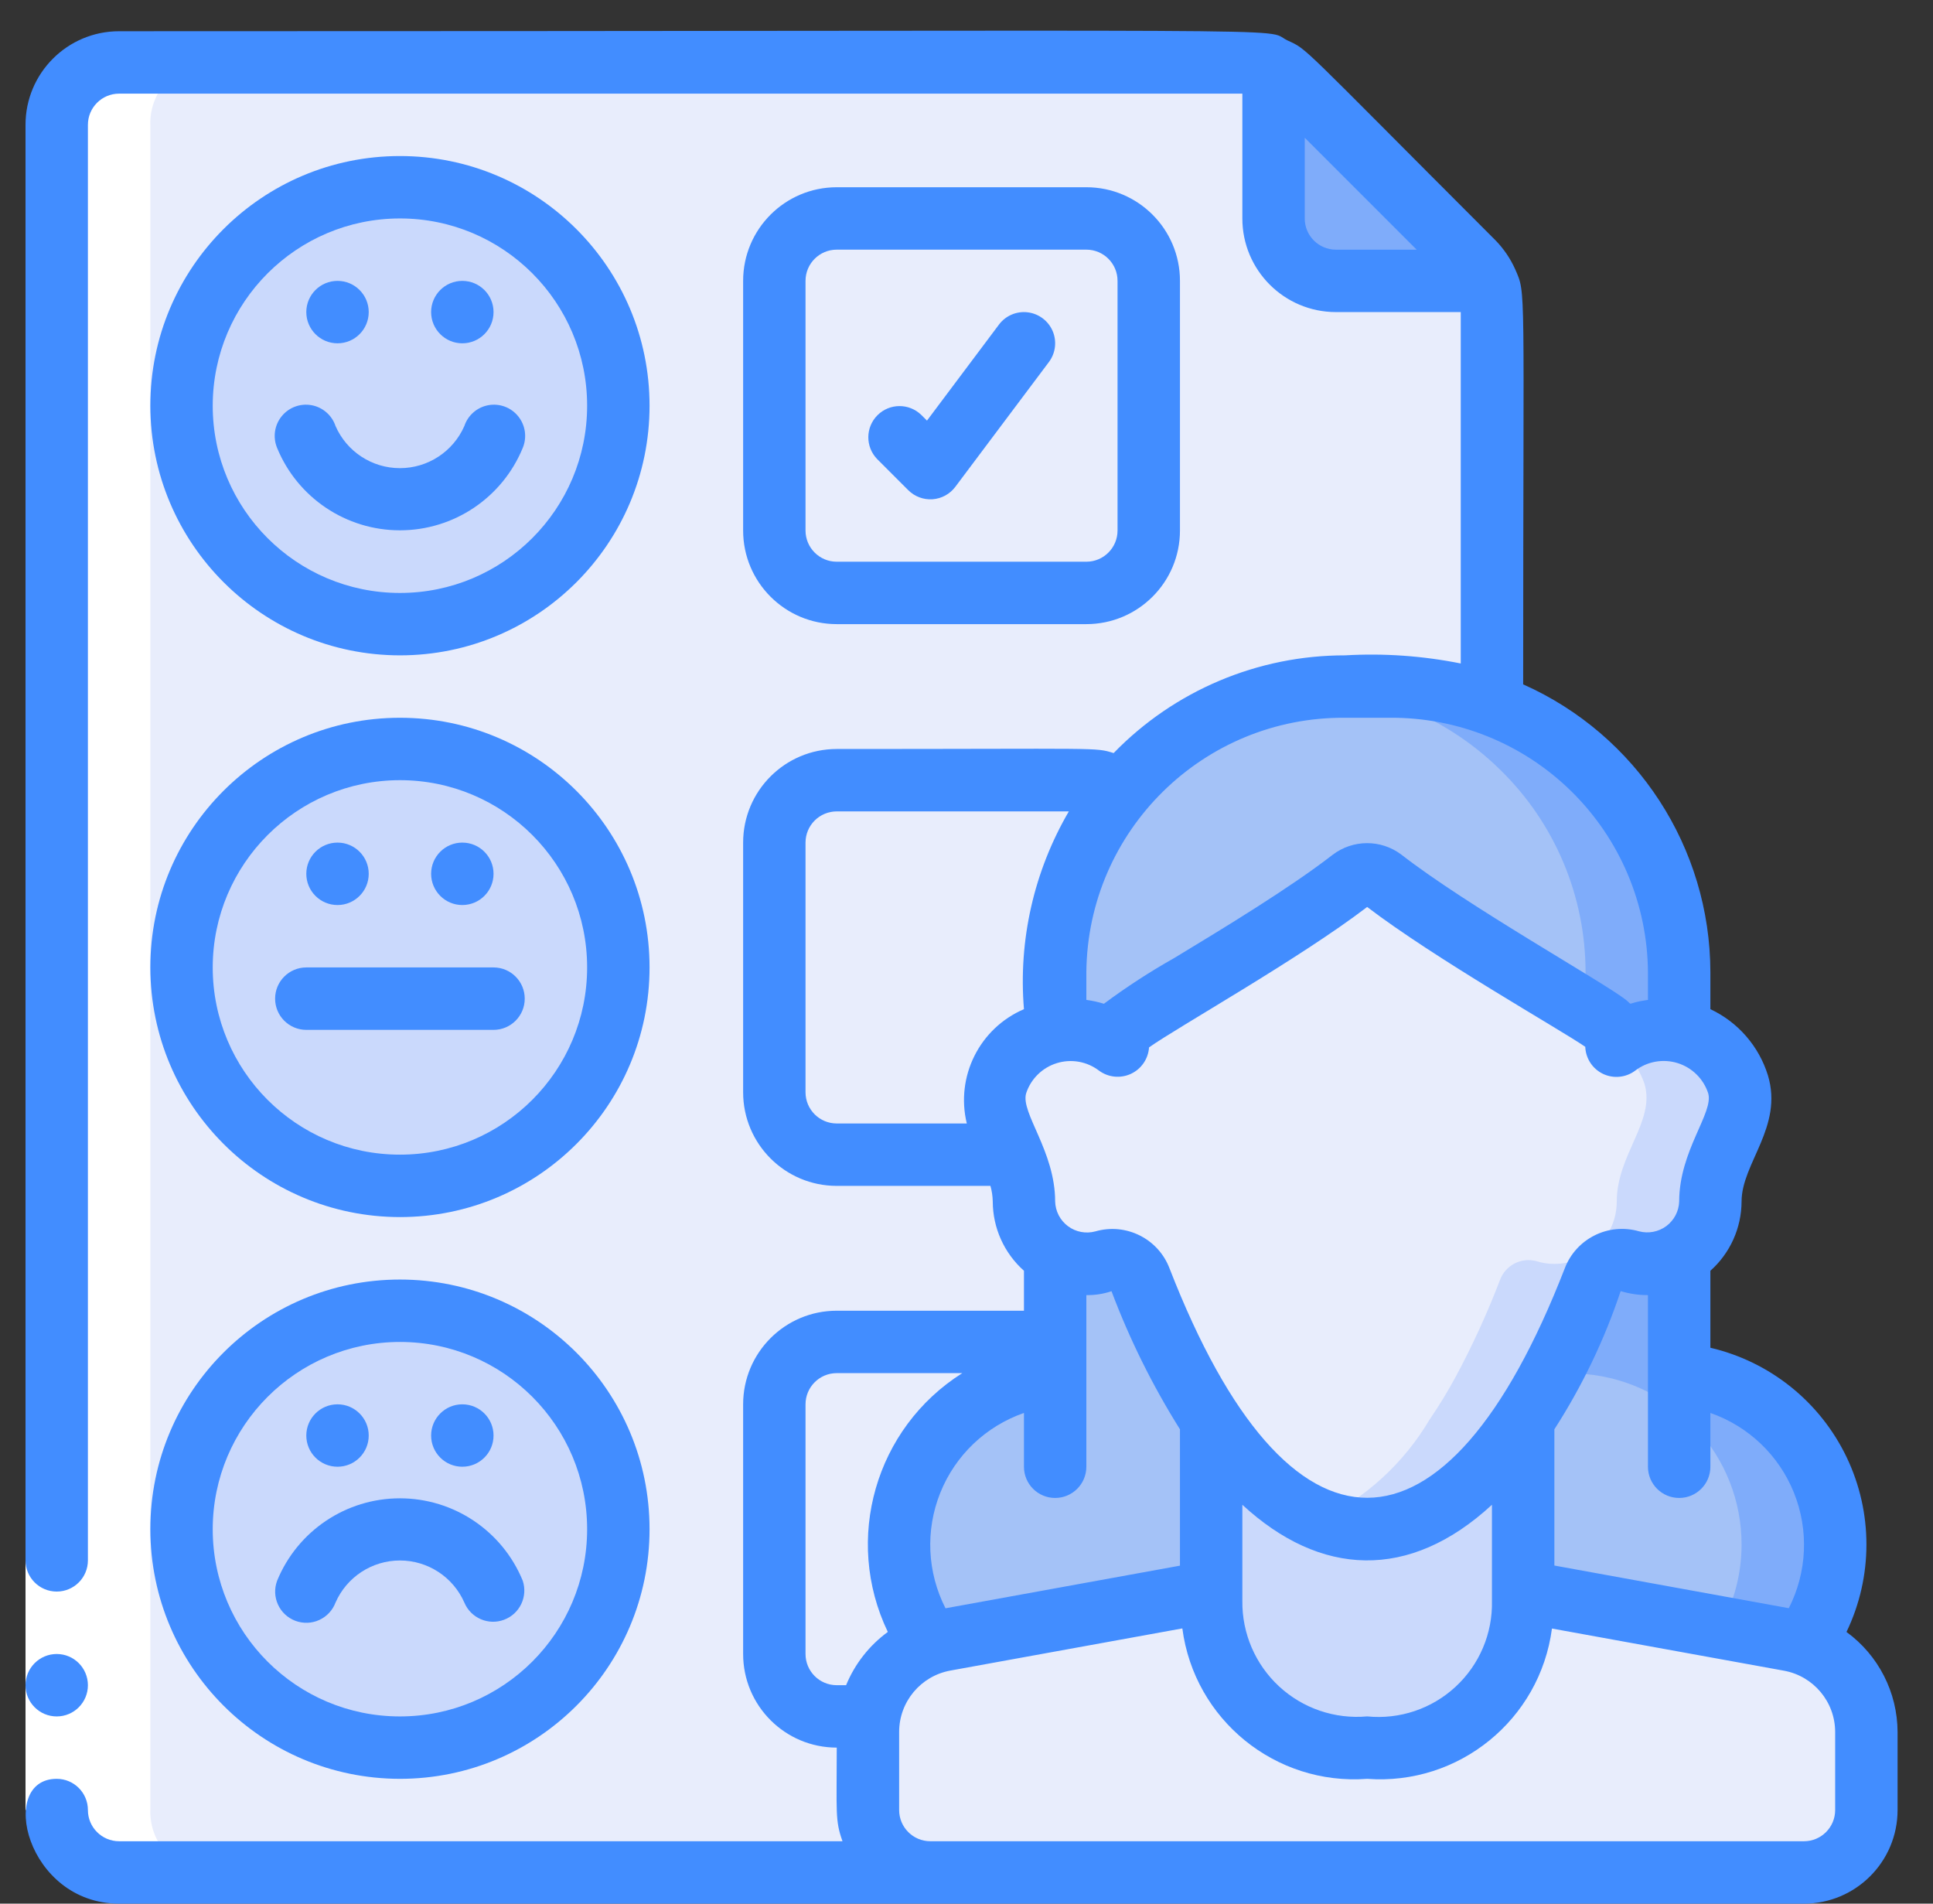 <svg width="65" height="64" viewBox="0 0 65 64" fill="none" xmlns="http://www.w3.org/2000/svg">
<rect x="0" y="0" width="65" height="64" fill="#333333" stroke="none"/>
<g clip-path="url(#clip0_21015_63761)">
<path d="M49.98 9.444H44.923C43.766 9.44 42.828 8.503 42.825 7.346V2.288C42.552 2.163 42.255 2.098 41.954 2.1H4.005C2.848 2.103 1.91 3.041 1.907 4.198V60.854C1.91 62.011 2.848 62.949 4.005 62.952H31.284C30.127 62.949 29.189 62.011 29.186 60.854V58.231C29.186 56.894 30.032 55.703 31.294 55.262C30.601 54.292 30.23 53.128 30.235 51.936C30.232 48.952 32.509 46.461 35.481 46.197V42.21C34.832 41.835 34.432 41.144 34.432 40.395C34.432 38.821 33.131 37.698 33.498 36.45C33.785 35.552 34.529 34.876 35.449 34.677H35.481V32.683C35.523 27.341 39.886 23.044 45.228 23.083H46.718C47.896 23.082 49.065 23.292 50.169 23.702V10.315C50.17 10.014 50.106 9.717 49.98 9.444ZM13.448 58.755C9.392 58.755 6.104 55.467 6.104 51.411C6.104 47.355 9.392 44.067 13.448 44.067C17.504 44.067 20.792 47.355 20.792 51.411C20.794 53.359 20.02 55.228 18.643 56.606C17.265 57.983 15.396 58.757 13.448 58.755ZM13.448 39.87C9.392 39.87 6.104 36.582 6.104 32.526C6.104 28.47 9.392 25.182 13.448 25.182C17.504 25.182 20.792 28.47 20.792 32.526C20.794 34.474 20.02 36.343 18.643 37.721C17.265 39.098 15.396 39.871 13.448 39.87ZM13.448 20.985C9.392 20.985 6.104 17.697 6.104 13.641C6.104 9.584 9.392 6.296 13.448 6.296C17.504 6.296 20.792 9.584 20.792 13.641C20.794 15.589 20.02 17.458 18.643 18.835C17.265 20.213 15.396 20.986 13.448 20.985Z" fill="#E8EDFC"/>
<path d="M13.448 58.755C17.504 58.755 20.792 55.467 20.792 51.411C20.792 47.355 17.504 44.066 13.448 44.066C9.392 44.066 6.104 47.355 6.104 51.411C6.104 55.467 9.392 58.755 13.448 58.755Z" fill="#CAD9FC"/>
<path d="M13.448 39.87C17.504 39.87 20.792 36.582 20.792 32.526C20.792 28.47 17.504 25.182 13.448 25.182C9.392 25.182 6.104 28.47 6.104 32.526C6.104 36.582 9.392 39.87 13.448 39.87Z" fill="#CAD9FC"/>
<path d="M13.448 20.985C17.504 20.985 20.792 17.697 20.792 13.641C20.792 9.585 17.504 6.297 13.448 6.297C9.392 6.297 6.104 9.585 6.104 13.641C6.104 17.697 9.392 20.985 13.448 20.985Z" fill="#CAD9FC"/>
<path d="M49.98 9.444H44.923C43.766 9.441 42.828 8.504 42.825 7.346V2.289C43.055 2.394 43.265 2.54 43.444 2.719L49.55 8.825C49.73 9.004 49.875 9.214 49.98 9.444Z" fill="#7FACFA"/>
<path d="M57.513 40.395C57.513 41.554 56.574 42.494 55.415 42.494C55.209 42.495 55.003 42.463 54.806 42.399C54.299 42.265 53.773 42.537 53.59 43.029C53.157 44.158 52.653 45.259 52.079 46.323C51.816 46.806 51.529 47.275 51.218 47.729C49.875 49.743 48.113 51.412 45.972 51.412C43.832 51.412 42.069 49.743 40.727 47.729C40.416 47.275 40.129 46.806 39.866 46.323C39.292 45.259 38.788 44.158 38.355 43.029C38.172 42.537 37.645 42.265 37.138 42.399C36.942 42.463 36.736 42.495 36.53 42.494C35.371 42.494 34.431 41.554 34.431 40.395C34.431 38.821 33.13 37.699 33.498 36.45C33.784 35.553 34.528 34.877 35.449 34.677H35.481C36.22 34.53 36.987 34.706 37.59 35.16C37.59 34.881 37.713 34.616 37.925 34.436C38.775 33.785 43.15 31.362 45.458 29.568C45.762 29.337 46.183 29.337 46.486 29.568C48.795 31.362 53.17 33.785 54.02 34.436C54.232 34.616 54.355 34.881 54.355 35.16C54.957 34.706 55.725 34.53 56.464 34.677H56.496C57.416 34.877 58.16 35.553 58.447 36.45C58.814 37.699 57.513 38.821 57.513 40.395Z" fill="#E8EDFC"/>
<path d="M58.447 36.449C58.161 35.551 57.416 34.876 56.496 34.676H56.464C55.725 34.529 54.958 34.704 54.356 35.157C54.799 35.478 55.129 35.93 55.301 36.449C55.667 37.697 54.366 38.82 54.366 40.394C54.366 41.553 53.426 42.492 52.267 42.492C52.061 42.493 51.855 42.462 51.659 42.398C51.152 42.264 50.626 42.536 50.442 43.027C50.01 44.157 49.505 45.257 48.931 46.322C48.668 46.805 48.381 47.274 48.071 47.728C47.206 49.188 45.928 50.36 44.399 51.096C44.898 51.3 45.433 51.407 45.972 51.41C48.113 51.41 49.875 49.742 51.218 47.728C51.529 47.274 51.816 46.805 52.079 46.322C52.653 45.257 53.157 44.157 53.59 43.027C53.773 42.536 54.299 42.264 54.806 42.398C55.003 42.462 55.209 42.493 55.415 42.492C56.574 42.492 57.513 41.553 57.513 40.394C57.513 38.82 58.814 37.697 58.447 36.449Z" fill="#CAD9FC"/>
<path d="M34.441 35.157L34.442 35.158V35.156L34.441 35.157Z" fill="#CAD9FC"/>
<path d="M56.464 32.682V34.676C55.725 34.529 54.957 34.704 54.355 35.158C54.355 34.88 54.232 34.615 54.02 34.434C53.17 33.784 48.795 31.36 46.487 29.566C46.183 29.335 45.762 29.335 45.458 29.566C43.15 31.36 38.775 33.784 37.925 34.434C37.713 34.615 37.59 34.88 37.59 35.158C36.988 34.704 36.22 34.529 35.481 34.676V32.682C35.523 27.34 39.886 23.043 45.228 23.082H46.717C47.896 23.081 49.065 23.291 50.169 23.701C51.459 24.18 52.632 24.927 53.611 25.894C55.435 27.681 56.464 30.128 56.464 32.682Z" fill="#A4C2F7"/>
<path d="M53.611 25.896C52.632 24.929 51.459 24.182 50.169 23.703C49.065 23.292 47.896 23.083 46.718 23.084H45.228C44.962 23.084 44.703 23.103 44.44 23.123C45.323 23.199 46.191 23.394 47.022 23.703C48.311 24.182 49.484 24.929 50.463 25.896C52.288 27.683 53.316 30.13 53.317 32.684V33.968C53.632 34.165 53.877 34.327 54.02 34.436C54.232 34.617 54.355 34.881 54.355 35.16C54.958 34.706 55.725 34.53 56.464 34.677V32.684C56.464 30.13 55.435 27.683 53.611 25.896Z" fill="#7FACFA"/>
<path d="M62.759 58.231V60.854C62.756 62.011 61.818 62.949 60.661 62.952H31.284C30.126 62.949 29.189 62.011 29.186 60.854V58.231C29.186 56.894 30.032 55.703 31.294 55.262C31.448 55.208 31.606 55.166 31.767 55.136L40.727 53.51V53.825C40.724 55.189 41.286 56.493 42.28 57.428C43.274 58.362 44.611 58.843 45.972 58.756C47.334 58.843 48.671 58.362 49.665 57.428C50.659 56.493 51.221 55.189 51.218 53.825V53.51L60.178 55.136C60.339 55.166 60.497 55.208 60.651 55.262C61.913 55.703 62.758 56.894 62.759 58.231Z" fill="#E8EDFC"/>
<path d="M40.727 47.728V53.509L31.767 55.135C31.606 55.164 31.448 55.206 31.295 55.261C30.601 54.291 30.23 53.127 30.235 51.935C30.232 48.951 32.509 46.46 35.481 46.196V42.209C35.8 42.394 36.161 42.492 36.53 42.492C36.737 42.493 36.942 42.461 37.139 42.398C37.646 42.264 38.172 42.536 38.356 43.027C38.788 44.157 39.292 45.257 39.866 46.322C40.129 46.805 40.416 47.274 40.727 47.728Z" fill="#A4C2F7"/>
<path d="M51.218 47.728L51.218 53.824C51.221 55.188 50.659 56.493 49.665 57.427C48.671 58.362 47.334 58.843 45.972 58.755C44.611 58.843 43.274 58.362 42.28 57.427C41.286 56.493 40.724 55.188 40.727 53.824L40.727 47.728C42.069 49.743 43.832 51.411 45.972 51.411C48.113 51.411 49.875 49.743 51.218 47.728Z" fill="#CAD9FC"/>
<path d="M61.71 51.935C61.715 53.127 61.344 54.291 60.651 55.261C60.497 55.206 60.339 55.164 60.178 55.135L51.218 53.509V47.728C51.529 47.274 51.816 46.805 52.079 46.322C52.653 45.257 53.157 44.157 53.59 43.027C53.773 42.536 54.3 42.264 54.807 42.398C55.003 42.461 55.209 42.493 55.415 42.492C55.784 42.492 56.146 42.394 56.464 42.209V46.196C59.436 46.46 61.713 48.951 61.71 51.935Z" fill="#A4C2F7"/>
<path d="M56.464 46.196V42.209C56.146 42.394 55.784 42.492 55.415 42.492C55.209 42.493 55.003 42.461 54.807 42.398C54.3 42.264 53.773 42.536 53.59 43.027C53.507 43.245 53.414 43.475 53.317 43.711V46.196C56.289 46.46 58.566 48.951 58.563 51.935C58.562 52.907 58.312 53.862 57.838 54.71L60.178 55.13C60.339 55.159 60.497 55.201 60.651 55.255C61.343 54.287 61.714 53.126 61.71 51.935C61.713 48.951 59.436 46.46 56.464 46.196Z" fill="#7FACFA"/>
<path d="M7.016 62.951C5.897 62.908 5.022 61.972 5.055 60.853V4.197C5.022 3.077 5.897 2.141 7.017 2.099H4.006C3.444 2.082 2.901 2.298 2.503 2.695C2.106 3.092 1.89 3.635 1.907 4.197V60.853C1.891 61.414 2.107 61.957 2.504 62.355C2.901 62.752 3.444 62.967 4.006 62.951H7.016Z" fill="white"/>
<path d="M0.858 52.459H2.956V60.852H0.858V52.459Z" fill="white"/>
<path d="M13.448 22.033C18.084 22.033 21.842 18.275 21.842 13.639C21.842 9.004 18.084 5.246 13.448 5.246C8.813 5.246 5.055 9.004 5.055 13.639C5.06 18.273 8.815 22.028 13.448 22.033ZM13.448 7.344C16.925 7.344 19.743 10.163 19.743 13.639C19.743 17.116 16.925 19.935 13.448 19.935C9.971 19.935 7.153 17.116 7.153 13.639C7.157 10.164 9.973 7.348 13.448 7.344Z" fill="#428DFF"/>
<path d="M17.578 15.059C17.726 14.704 17.668 14.297 17.427 13.998C17.187 13.698 16.802 13.554 16.423 13.622C16.045 13.69 15.735 13.96 15.614 14.324C15.236 15.184 14.387 15.739 13.448 15.739C12.509 15.739 11.66 15.184 11.283 14.324C11.162 13.96 10.851 13.69 10.473 13.622C10.095 13.554 9.71 13.698 9.469 13.998C9.228 14.297 9.171 14.704 9.318 15.059C10.005 16.734 11.637 17.829 13.448 17.829C15.259 17.829 16.891 16.734 17.578 15.059Z" fill="#428DFF"/>
<path d="M11.35 11.542C11.929 11.542 12.399 11.072 12.399 10.492C12.399 9.913 11.929 9.443 11.35 9.443C10.77 9.443 10.3 9.913 10.3 10.492C10.3 11.072 10.77 11.542 11.35 11.542Z" fill="#428DFF"/>
<path d="M15.546 11.542C16.126 11.542 16.596 11.072 16.596 10.492C16.596 9.913 16.126 9.443 15.546 9.443C14.967 9.443 14.497 9.913 14.497 10.492C14.497 11.072 14.967 11.542 15.546 11.542Z" fill="#428DFF"/>
<path d="M13.448 40.918C18.084 40.918 21.842 37.16 21.842 32.524C21.842 27.889 18.084 24.131 13.448 24.131C8.813 24.131 5.055 27.889 5.055 32.524C5.06 37.158 8.815 40.913 13.448 40.918ZM13.448 26.229C16.925 26.229 19.743 29.048 19.743 32.524C19.743 36.001 16.925 38.819 13.448 38.819C9.971 38.819 7.153 36.001 7.153 32.524C7.157 29.049 9.973 26.233 13.448 26.229Z" fill="#428DFF"/>
<path d="M11.35 30.427C11.929 30.427 12.399 29.957 12.399 29.377C12.399 28.798 11.929 28.328 11.35 28.328C10.77 28.328 10.3 28.798 10.3 29.377C10.3 29.957 10.77 30.427 11.35 30.427Z" fill="#428DFF"/>
<path d="M15.546 30.427C16.126 30.427 16.596 29.957 16.596 29.377C16.596 28.798 16.126 28.328 15.546 28.328C14.967 28.328 14.497 28.798 14.497 29.377C14.497 29.957 14.967 30.427 15.546 30.427Z" fill="#428DFF"/>
<path d="M13.448 59.804C18.084 59.804 21.842 56.047 21.842 51.411C21.842 46.775 18.084 43.018 13.448 43.018C8.813 43.018 5.055 46.775 5.055 51.411C5.06 56.044 8.815 59.799 13.448 59.804ZM13.448 45.116C16.925 45.116 19.743 47.934 19.743 51.411C19.743 54.888 16.925 57.706 13.448 57.706C9.971 57.706 7.153 54.888 7.153 51.411C7.157 47.936 9.973 45.119 13.448 45.116Z" fill="#428DFF"/>
<path d="M9.931 54.491C10.192 54.589 10.481 54.58 10.734 54.464C10.988 54.349 11.185 54.138 11.283 53.877C11.66 53.018 12.51 52.463 13.448 52.463C14.387 52.463 15.236 53.018 15.614 53.877C15.831 54.398 16.421 54.654 16.949 54.456C17.478 54.259 17.755 53.678 17.578 53.143C16.891 51.467 15.259 50.373 13.448 50.373C11.637 50.373 10.006 51.467 9.319 53.143C9.117 53.684 9.391 54.287 9.931 54.491Z" fill="#428DFF"/>
<path d="M11.35 49.311C11.929 49.311 12.399 48.842 12.399 48.262C12.399 47.683 11.929 47.213 11.35 47.213C10.77 47.213 10.3 47.683 10.3 48.262C10.3 48.842 10.77 49.311 11.35 49.311Z" fill="#428DFF"/>
<path d="M15.546 49.311C16.126 49.311 16.596 48.842 16.596 48.262C16.596 47.683 16.126 47.213 15.546 47.213C14.967 47.213 14.497 47.683 14.497 48.262C14.497 48.842 14.967 49.311 15.546 49.311Z" fill="#428DFF"/>
<path d="M10.301 34.624H16.596C17.175 34.624 17.645 34.154 17.645 33.575C17.645 32.995 17.175 32.525 16.596 32.525H10.301C9.721 32.525 9.251 32.995 9.251 33.575C9.251 34.154 9.721 34.624 10.301 34.624Z" fill="#428DFF"/>
<path d="M1.907 57.706C2.487 57.706 2.956 57.236 2.956 56.657C2.956 56.077 2.487 55.607 1.907 55.607C1.328 55.607 0.858 56.077 0.858 56.657C0.858 57.236 1.328 57.706 1.907 57.706Z" fill="#428DFF"/>
<path d="M28.137 20.983H36.53C38.268 20.983 39.678 19.574 39.678 17.836V9.442C39.678 7.704 38.268 6.295 36.53 6.295H28.137C26.398 6.295 24.989 7.704 24.989 9.442V17.836C24.989 19.574 26.398 20.983 28.137 20.983ZM27.087 9.442C27.087 8.863 27.557 8.393 28.137 8.393H36.53C37.109 8.393 37.579 8.863 37.579 9.442V17.836C37.579 18.415 37.109 18.885 36.53 18.885H28.137C27.557 18.885 27.087 18.415 27.087 17.836V9.442Z" fill="#428DFF"/>
<path d="M30.542 16.48C30.758 16.695 31.055 16.806 31.359 16.785C31.662 16.763 31.941 16.611 32.123 16.368L35.271 12.171C35.496 11.871 35.544 11.474 35.397 11.129C35.249 10.784 34.929 10.545 34.557 10.5C34.185 10.455 33.817 10.612 33.592 10.912L31.171 14.141L30.977 13.947C30.565 13.55 29.911 13.555 29.506 13.96C29.101 14.365 29.096 15.019 29.493 15.431L30.542 16.48Z" fill="#428DFF"/>
<path d="M62.091 54.866C62.984 53.01 62.985 50.848 62.095 48.99C61.205 47.133 59.52 45.779 57.514 45.311V42.723C58.178 42.131 58.56 41.284 58.563 40.394C58.563 39.108 59.971 37.888 59.449 36.153C59.145 35.172 58.443 34.364 57.514 33.928V32.682C57.507 28.498 55.041 24.709 51.219 23.008C51.219 9.341 51.324 9.912 50.951 9.054C50.79 8.694 50.567 8.366 50.292 8.083C43.559 1.349 43.999 1.688 43.283 1.354C42.405 0.919 45.531 1.05 4.005 1.05C2.267 1.05 0.858 2.459 0.858 4.197V52.459C0.858 53.039 1.328 53.508 1.907 53.508C2.487 53.508 2.956 53.039 2.956 52.459V4.197C2.956 3.618 3.426 3.148 4.005 3.148H41.776V7.345C41.776 9.083 43.185 10.492 44.923 10.492H49.12V22.306C47.84 22.049 46.532 21.957 45.228 22.033C42.297 22.03 39.49 23.215 37.448 25.318C36.804 25.121 37.132 25.181 28.137 25.181C26.398 25.181 24.989 26.59 24.989 28.328V36.722C24.989 38.46 26.398 39.869 28.137 39.869H33.305C33.353 40.04 33.379 40.216 33.383 40.394C33.385 41.284 33.767 42.131 34.432 42.723V44.066H28.137C26.398 44.066 24.989 45.475 24.989 47.213V55.607C24.989 57.345 26.398 58.754 28.137 58.754C28.137 60.958 28.078 61.194 28.33 61.902H4.005C3.426 61.902 2.956 61.432 2.956 60.853C2.956 60.273 2.487 59.804 1.907 59.804C-0.096 59.804 0.884 64 4.005 64H60.661C62.4 64 63.809 62.591 63.809 60.853V58.23C63.804 56.899 63.167 55.65 62.091 54.866ZM43.874 7.345V4.631L47.637 8.394H44.923C44.344 8.394 43.874 7.924 43.874 7.345ZM56.465 50.361C57.044 50.361 57.514 49.891 57.514 49.312V47.503C58.794 47.949 59.819 48.927 60.324 50.185C60.83 51.443 60.767 52.859 60.151 54.067L52.268 52.633V48.053C53.202 46.603 53.951 45.043 54.497 43.407C54.795 43.497 55.104 43.543 55.415 43.541V49.312C55.415 49.891 55.885 50.361 56.465 50.361ZM35.481 40.394C35.481 38.698 34.31 37.409 34.506 36.755C34.665 36.272 35.047 35.895 35.533 35.744C36.019 35.592 36.548 35.685 36.953 35.992C37.264 36.223 37.675 36.265 38.027 36.103C38.378 35.94 38.612 35.599 38.638 35.213C39.605 34.527 43.674 32.247 45.973 30.492C48.257 32.235 52.445 34.601 53.307 35.193C53.321 35.585 53.553 35.937 53.907 36.105C54.262 36.272 54.681 36.228 54.992 35.99C55.398 35.682 55.927 35.59 56.413 35.741C56.899 35.893 57.282 36.27 57.44 36.754C57.635 37.407 56.465 38.686 56.465 40.392C56.455 40.72 56.295 41.025 56.032 41.221C55.768 41.416 55.43 41.481 55.113 41.396C54.081 41.099 52.993 41.644 52.614 42.65C48.627 52.904 43.335 52.943 39.33 42.65C38.951 41.645 37.864 41.101 36.833 41.399C36.516 41.485 36.177 41.421 35.913 41.225C35.649 41.029 35.49 40.722 35.481 40.394ZM41.776 50.59C44.399 53.009 47.387 53.157 50.169 50.59V53.823C50.194 54.916 49.748 55.967 48.945 56.709C48.143 57.452 47.06 57.814 45.973 57.705C44.888 57.803 43.812 57.437 43.012 56.697C42.212 55.957 41.763 54.913 41.776 53.823V50.59ZM45.228 24.131H46.718C49.005 24.11 51.208 25 52.839 26.604C54.471 28.207 55.398 30.394 55.415 32.682V33.616C54.611 33.731 54.957 33.836 54.658 33.601C53.842 32.978 49.337 30.454 47.12 28.73C46.436 28.215 45.493 28.219 44.812 28.738C43.404 29.833 41.14 31.208 39.48 32.212C38.662 32.673 37.874 33.185 37.121 33.746C36.928 33.686 36.73 33.643 36.53 33.616V32.682C36.576 27.922 40.467 24.096 45.228 24.131ZM27.087 36.722V28.328C27.087 27.749 27.557 27.279 28.137 27.279H35.941C34.768 29.288 34.24 31.609 34.432 33.928C32.939 34.568 32.127 36.192 32.51 37.771H28.137C27.557 37.771 27.087 37.301 27.087 36.722ZM37.376 43.41C37.986 45.031 38.758 46.586 39.678 48.053V52.637L31.794 54.07C31.177 52.861 31.113 51.445 31.619 50.186C32.124 48.927 33.15 47.949 34.432 47.503V49.312C34.432 49.891 34.901 50.361 35.481 50.361C36.06 50.361 36.53 49.891 36.53 49.312V43.541C36.817 43.546 37.103 43.502 37.376 43.41ZM27.087 55.607V47.213C27.087 46.634 27.557 46.164 28.137 46.164H32.359C29.436 48.008 28.359 51.749 29.854 54.865C29.23 55.321 28.745 55.941 28.451 56.656H28.137C27.557 56.656 27.087 56.186 27.087 55.607ZM61.71 60.853C61.71 61.432 61.241 61.902 60.661 61.902H31.284C30.705 61.902 30.235 61.432 30.235 60.853V58.23C30.234 57.215 30.96 56.346 31.958 56.164L39.758 54.747C40.16 57.814 42.888 60.034 45.973 59.804C49.056 60.034 51.783 57.816 52.187 54.751L59.987 56.168C60.984 56.349 61.709 57.217 61.71 58.23V60.853Z" fill="#428DFF"/>
</g>
<defs>
<clipPath id="clip0_21015_63761">
<rect width="64" height="64" fill="white" transform="translate(0.333)"/>
</clipPath>
</defs>
</svg>
